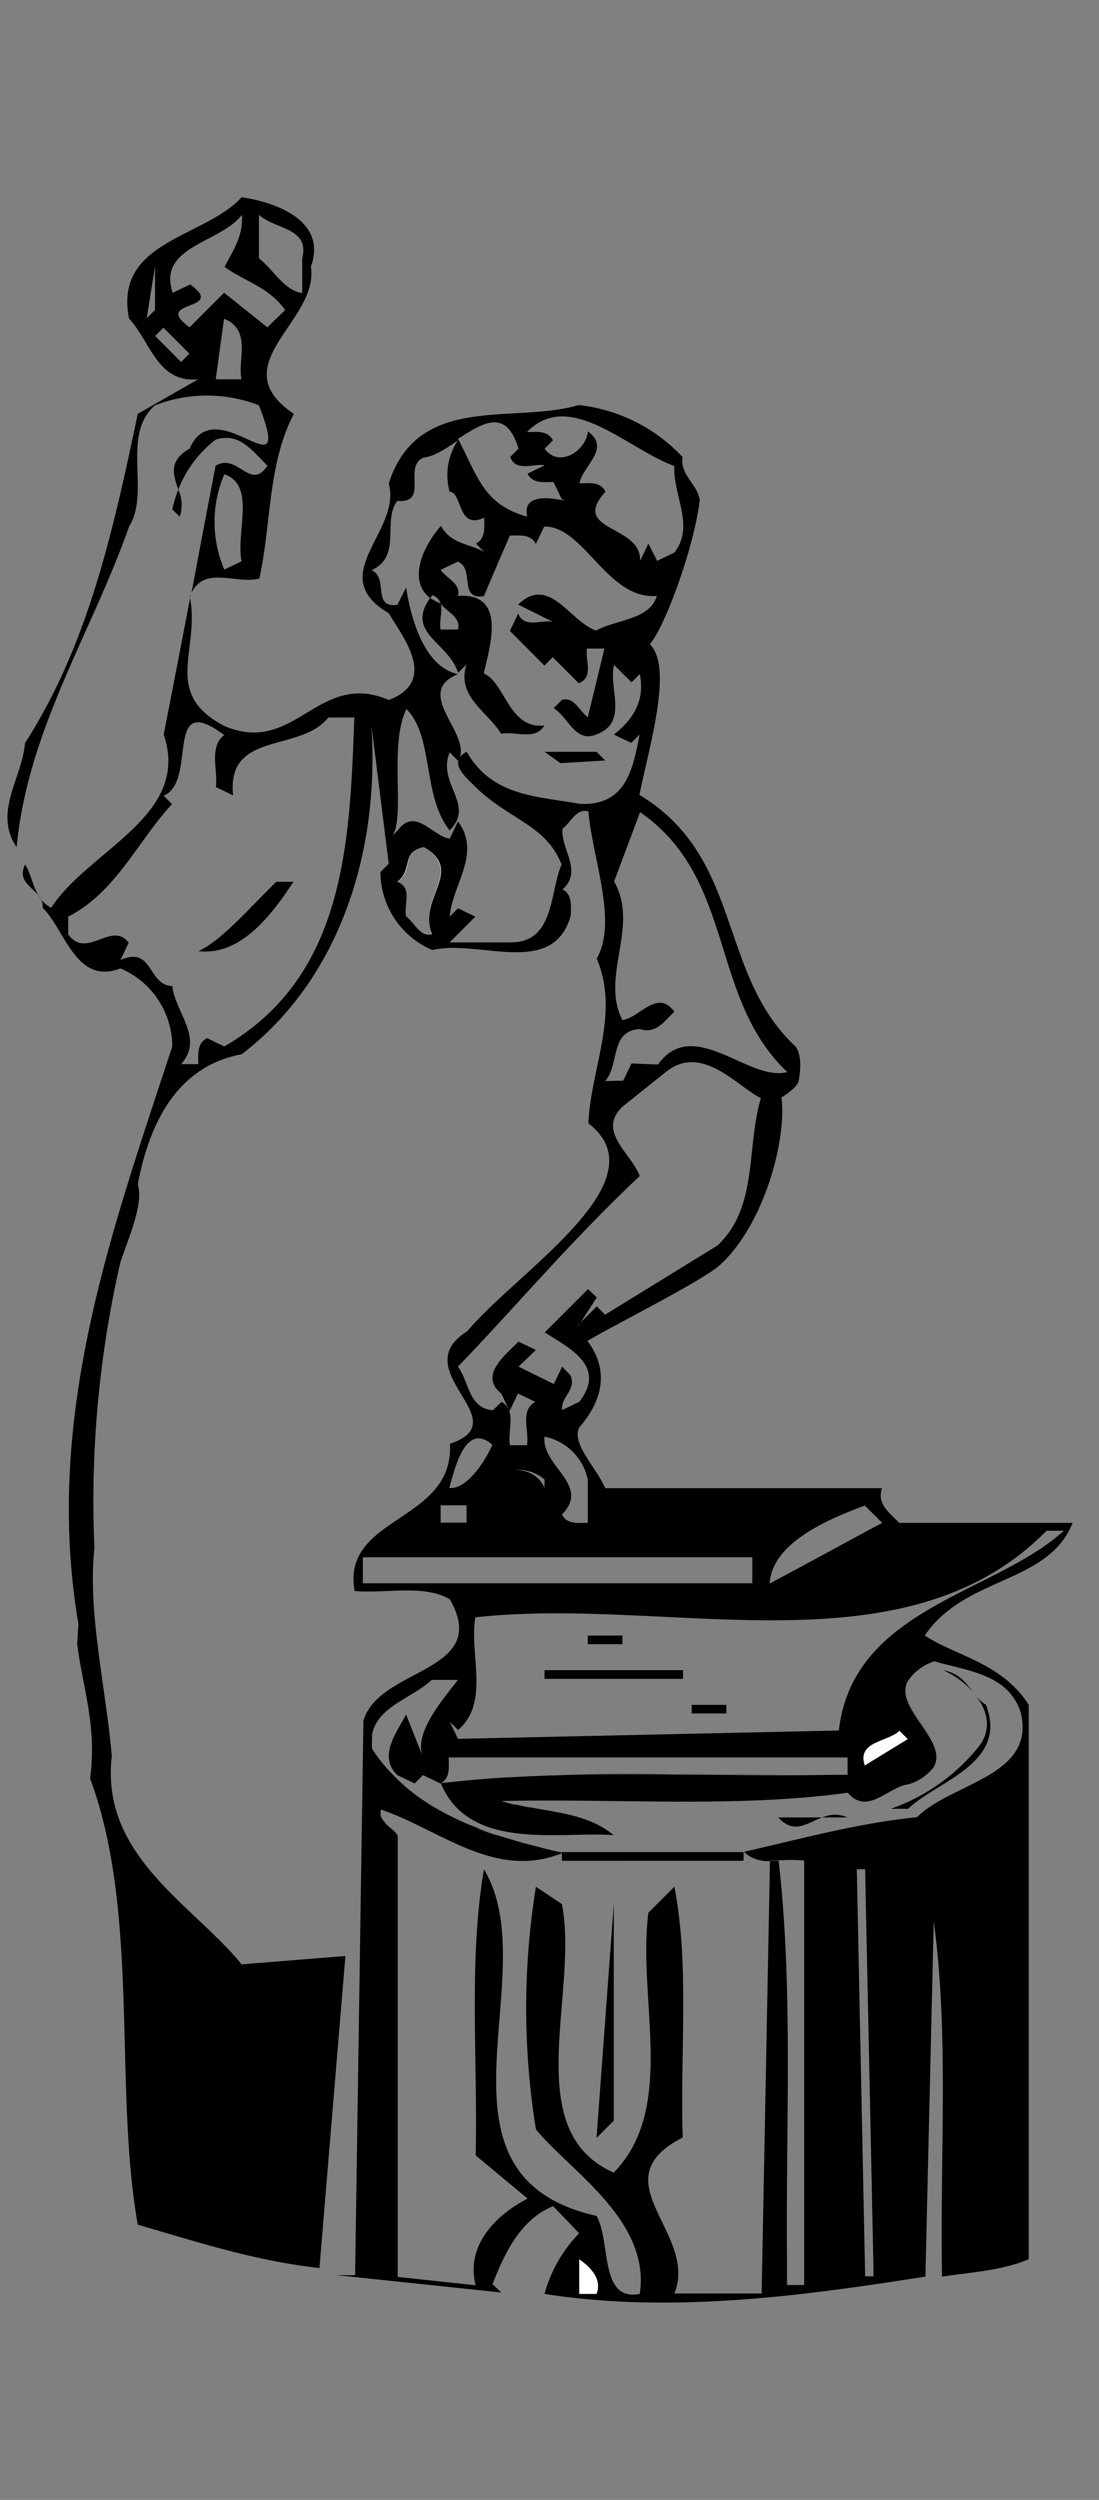 <svg xmlns="http://www.w3.org/2000/svg" width="132" height="300" viewBox="0 0 132 300"><rect x="0" y="0" width="132" height="300" fill="#808080" stroke="none"/><path d="M23.82 114.14c5.2.62 8.94-4.58 11.43-8.32h-2.07c-3.01 2.92-6.55 7.07-9.36 8.32z"/><path fill="#fff" d="M42.53 86.07z"/><path d="M65.41 90.22l1.9 1.36 5.38-.32-1.04-1.04h-6.24z"/><path d="M55 52.8zM47.09 100.23l-.39.39a1.45 1.45 0 00.39-.39z" fill="#fecf8c"/><path d="M83.08 204.59h4.16v1.03h-4.16zM65.4 200.43h16.64v1.04H65.4zM56.29 213.59zM70.6 196.27h4.16v1.04H70.6zM55.87 213.63h.42zM62.31 220.94l-.65-.2zM60.89 213.24h.28zM66.18 213zM61.2 213.22zM53.51 217.59c.37.2.75.39 1.13.57-.38-.16-.76-.37-1.13-.57zM66.59 213c3.47-.11 7-.14 10.5-.14s6.82 0 10.24.07c-6.96-.08-13.92-.17-20.74.07zM56.45 219c.42.18.85.35 1.28.51-.43-.2-.86-.37-1.28-.51zM57.73 219.47l.19.07zM59.4 220.06h.08-.13zM55 218.31l1.2.53zM56.16 218.84l.25.11zM54.64 218.16l.29.13zM45.6 217.55a.3.3 0 000 .1.43.43 0 010-.1zM46.24 218.75a3.15 3.15 0 01-.25-.28 3.15 3.15 0 00.25.28zM53.18 217.42l.3.16zM46.24 218.75v0zM45.69 218l.06.11zM45.91 218.37l.07.09zM45.62 217.66a1.14 1.14 0 00.07.32 1.14 1.14 0 01-.07-.32zM45.75 218.09a1.56 1.56 0 00.16.28 2.54 2.54 0 01-.16-.28zM58 219.55c.47.18.93.34 1.4.5-.51-.16-.97-.32-1.4-.5zM47.88 213.65c-.35-.33-.68-.67-1-1 .32.35.65.67 1 1zM44.65 208.27a3.87 3.87 0 000 .49 4.23 4.23 0 010-.5zM46.72 212.48l.13.13zM45.64 211.2c.35.45.71.87 1.08 1.28-.37-.41-.72-.83-1.08-1.28zM87.33 212.91c2.52 0 5 .05 7.56.05-2.51 0-5 0-7.56-.05zM44.68 208.05v.21zM44.85 207.42a3.74 3.74 0 00-.16.62 5.79 5.79 0 01.16-.62zM48.1 213.85c.33.3.67.59 1 .88-.33-.29-.67-.58-1-.88zM50.71 215.91zM50.41 215.71l.27.19zM47.88 213.65l.2.17zM51.77 216.6l.29.17a3.37 3.37 0 01-.29-.17zM52.09 216.79c.36.22.72.43 1.09.63-.37-.2-.73-.42-1.09-.63zM49.38 214.93c.34.27.68.53 1 .78-.32-.25-.66-.51-1-.78zM49.12 214.73l.25.19zM92.72 223.36h.76-1 .28zM71.1 218.62a11.07 11.07 0 012.61 1.56 11.34 11.34 0 00-2.61-1.56zM93.48 223.34c.43 3.73.69 7.54.86 11.4-.17-3.86-.43-7.67-.86-11.4zM93.48 223.34v-.01.01zM109.16 201.42c-2.06 3.2 5 7.29 3 10.49 2.01-3.2-5.05-7.29-3-10.49zM4.63 107.46c-.71-1.16-.9-2.53-1.6-3.72-.98 1.88.71 2.62 1.6 3.72zM22.79 71.5v.26l.12-.61c-.01.11-.07.22-.12.35zM4.93 107.9a2.14 2.14 0 00-.3-.44c.1.15.19.3.3.44zM21.59 62a4.34 4.34 0 00-.18-3.24 17.81 17.81 0 00-.72 2.35zM36 28.65a1.77 1.77 0 01.12.17 1.77 1.77 0 00-.12-.17zM34.46 27.51c-.41-.19-.85-.37-1.28-.55.42.18.82.35 1.28.55z"/><path d="M37.34 32c2.07-5.72-4.68-7.81-8.32-8.33-4.47 4.9-15.39 5.21-13.52 14.56 2.6 2.8 3.43 7.79 8.32 7.28l-7.27 4.15C13.63 63.51 10.62 77.33 3 89.18c-.32 4.16-3.85 8.32-1 12.48C3.34 87.52 11 76 15.5 63.19c2.6-4.15-1-11 3.12-14.55a17.23 17.23 0 0112.48 0c4.37 11.23-5.2-2.08-8.32 5.2-2.61 1.47-1.94 3.16-1.37 4.92a13.87 13.87 0 014.49-6c2.91-.94 4.47 1.45 6.23 3.12-2.07 3.12-3.53-1.56-6.23 0q-1.47 7.63-2.9 15.27c1.57-3.3 5.44-1 8.15-1.72 1.45-6.55 1-13.82 4.15-19.76-8.78-5.92 3.07-11.11 2.04-17.67zm-8.42 34.68a4.69 4.69 0 00.1.67l-2.08 1a14.54 14.54 0 010-11.43c3.61 1.2 1.64 6.3 1.98 9.76zm6.77-38.39l-.12-.11zm-.25-.22L35.3 28zM18.62 37.2l-1 1 1-6.23zm3.13 6.24l-3.12-3.12 1-1 3.12 3.12zm-.31-5.75c0 .37.32.86 1.35 1.59-1.03-.73-1.38-1.22-1.35-1.59zM29 45.52h-3.09l1-7.28c2.88 1.18 2 3.92 2 6.25v.06a6.15 6.15 0 00.09.97zm3.11-6.24l-5.19-4.15-4.15 4.15c-1-.73-1.38-1.22-1.35-1.59.06-1 2.63-1.06 2.7-2a1 1 0 000-.16.69.69 0 00-.05-.13v-.06a.83.83 0 00-.07-.13l-.06-.07a1.34 1.34 0 00-.11-.14v-.05.05a6 6 0 00-1-.86l-2.09 1c-1.76-5.27 4.81-5.88 7.78-8.76a4.45 4.45 0 00.54-.61 5.56 5.56 0 010 .91c-.11 2-1.18 3.61-2.09 5.34 2.4 1.76 5.31 2.39 7.28 5.19zm-8.1-4v.06c0 .06-.01-.03-.01-.05zm.08.19s.02.02.02.01zm-.09-.31l-.05-.07zM36.3 31v4.17c-2.19-.32-3.44-2.81-5.2-4.17v-5.23a3.44 3.44 0 00.67.5 3.12 3.12 0 01-.67-.51 3.12 3.12 0 00.67.51l.22.13a6.54 6.54 0 00.59.3l.24.11.36.15c.44.18.87.36 1.28.55h.1-.1a5.52 5.52 0 01.8.44l.22.16a2 2 0 01.26.24 2.15 2.15 0 01.68 1.38A3.68 3.68 0 0136.3 31zM32 26.4l-.22-.13.22.13zM32.82 26.81l-.24-.11z"/><path d="M32.58 26.7a5.43 5.43 0 01-.59-.3 5.43 5.43 0 00.59.3zM33.17 27l-.35-.15zM128.83 182.75H108c-1.14-1.24-2.7-2.18-2.07-4.16H72.69c-1-2.39-4.06-5.3-3.13-7.28 2.82-3.22 3.65-6.85 1-10.39 2.88-1.75 12.63-6.6 15.59-8.84 5.37-4.52 8.39-15 7.71-20.38 0 0 1.91-1.13 2.07-2 .59-3.2-.41-4.15-.41-4.15-9.37-8.74-6.25-22.67-18.72-30.16 1.21-5.93 4.07-15.32 1.25-18.08 1.74-2 5.19-11.11 6-17.26-.27-2-2.39-3-2.07-5.2a20 20 0 00-12.49-6.24C61.66 50.93 50.23 47.08 46.7 58c1.55 5.83-7.8 11 0 15.6 1.65 2.81 6 8.11 0 10.4-8.53-3.64-11.23 6.75-19.76 3.12-7.48-3.91-2.94-9-4.11-15.35Q21.26 80 19.66 88.14c3.33 9.78-9 13.83-13.51 20.8a4.23 4.23 0 01-1.22-1 1.7 1.7 0 01.19 1c2.69 2.59 4 9.35 9.34 7.27a10.19 10.19 0 016.23 9.37c-7.06 21.61-15.54 44.33-11.27 69.29l-.15 2.44c.73 5.51 2.38 9.87 1.55 16.11 6 16.11 2.81 37.12 5.73 53.55 7.17 2.08 14.13 4.36 21.82 5.2q1.56-18.74 3.12-37.44l-12.47 1c-5.83-7.17-17-13-15.59-25-.73-8.32-2.92-17.25-2.09-24.95a128.2 128.2 0 013.12-34.3c1-3 2.81-7 2.09-9.37 1.34-7.07 4.57-14.13 12.47-15.59 11.44-8.73 16.63-23.7 15.59-39.5l2.08 16.63-1 1a10.22 10.22 0 006.25 9.36c5.5-1.36 14.54 3.43 16.62-4.17 0-1.14.21-2.49-1-3.11 2.49-2.18-.22-4.79 0-7.28 1-.73 1.66-2.49 3.11-2.08.52 5.82 3.54 13.2 1 17.67 2.81 6.55-.72 13.21-1 19.76 8.93 6.91-8.42 17.68-14.55 24.95-7.59 4.78 6.23 10.7-2.08 13.52.52 9.45-13.1 8.62-11.44 17.66 3.86.32 8.32-.83 11.44 1 5 8.84-8.52 8.11-10.39 14.57l-1 66.53h-2.19l19.75 2.08-1.05-1c1.36-3.54 3.34-7.8 7.28-9.36l3.12 3.25a16.86 16.86 0 00-4.16 7.28c15.29 2.39 31.2.21 45.75-2.08l1-42.62c1.86 13.51.72 28.38 1 42.62 3.55-.52 7.18-.73 10.41-2.08v-66.53c-3.23-5.1-9-5.94-12.48-8.33 4.86-7.16 14.83-6.13 17.75-13.51zM26.94 125.58l-2.07-1c-1.25.62-1.05 2-1.05 3.12h-2.07c2.8-3.12-.74-6.24-1.05-9.37-3-.09-2.28-4.88-6.24-3.12l1-2.08c-2.07-2.7-5 2.08-7.27-1V110c5.71-2.91 8.32-9 12.47-13.51l-1-1c4.15-1.76-.11-12.79 7.27-7.28-1.87 1.47-.73 4.16-1 6.24l2.07 1c-.84-7.8 8.11-5.09 11.43-9.35h3.13c-.56 15.04-1.07 31.05-15.62 39.48zm76.93 55.09l2.09 2.08c-4.48 2.39-9 4.89-13.52 7.28.3-4.89 6.97-7.69 11.43-9.36zm-33.27-3.12v5.2c-1.14 0-2.48.21-3.11-1 3.53-3.53-2.49-5.82-2.09-9.35a6.67 6.67 0 015.2 5.15zm-5.2 0v1c-1.13-2.59-4.56-2.7-6.24-1a4.77 4.77 0 016.24 0zM81 55.92c-.2 3.53 2.5 7.17 0 10.39l-2.07 1-1.05-2.08-1 2.08c.21-4.36-8.52-3.53-4.15-8.31-.63-1.25-2-1-3.12-1 .31-2.07 3.84-4.15 1-6.23-.2 2.29-3.42 4.47-5.2 2.08l1-1c-.62-1.25-2-1-3.12-1 5.14-5.29 12.1 2.08 17.71 4.07zm-18.72-2.08l-1 1c.73 1.87 2.81.73 4.15 1l-2.07 1c.62 1.24 2 1 3.12 1l1 2.09c1.77.72-5-1.77-4.16 2.07-5.3-1.45-6-5-8.31-9.34 2.89-1.82 5.76-3.82 7.27 1.18zM51.9 112.06c-1.46.41-2.08-1.36-3.12-2.09-.32-1.35.83-3.43-1.05-4.15 1.88-1.46.42-3.54 3.12-4.16 4.99 2.81-.85 6.24 1.05 10.4zm17.67-15.6c-5-.93-10.41-.83-13.52-6.24-2.39 1.25 0 3.12 1 4.16 4.06 4 8.53 4.58 10.4 9.36-1.46 3.43-.83 9.46-6.24 9.35H54l3.09-3.09-2.08-1-1 1c.31-3.84 3.85-7.58 1-11.43l-1 2.08c-2.07-.31-4.15-3.85-6.24-1l-.64.65c1.58-2.31-.45-10.93 1.69-15.21 3.32 3.33 1.87 10.4 5.19 14.56 3.12-3.12-1.56-5.61 0-9.36l1 1c2-3-5.61-8.11 0-10.39-3.94-.84-5.61-6.34-6.23-10.4l-1.05 2.08c-3.11.42-1-3.22-3.11-4.16 3.73-1.66 1.24-5.93 3.11-8.31 3.85.31.62-4.06 3.12-5.2 1.27-.11 2.71-1.07 4.14-2.05A7.5 7.5 0 0054 59c1.56.1.93 4.67 4.16 3.11 0 1.15.2 2.5-1 3.12l1 1c-1.77-1-4-.93-5.2-3.12-2.21 2.49-4 6.61-1.28 8.67.09-.12.15-.23.25-.35a1.56 1.56 0 011 1c.73 1 2.49 1.66 2.08 3.12h-2.08c-.22-.92.25-2.19 0-3.13a5.16 5.16 0 01-1.26-.68c-3 4.27 2.15 5.27 3.36 9l1-1c-1.24 3.84 2.5 5.61 4.16 8.31 1.77-.31 4.16.84 5.19-1-4.25.51-4.68-5.1-7.27-6.24.65-3.06 2.89-9.71-3.11-9.3.41-1.45-1.35-2.08-2.08-3.12l2.08-1c2.08.94 0 4.58 3.12 4.16 1-2.39 2.08-4.88 3.12-7.28 1.14 0 2.5-.21 3.12 1l1-2.08c4.79-.1 7.6 8.84 13.53 8.32-.85 2.91-4.9 2.81-7.28 4.16-3.12-1-5.62-6.76-9.37-3.12l4.17 2.08c-1.35-.31-3.43.83-4.17-1l-1 2.08 4.15 4.16 1-1 3.12 3.12c1.87-.73.73-2.81 1-4.16h2.09l-2 8.24c-1-.73-1.66-2.5-3.11-2.08l-1 1c1.76 1 2.6 4.27 5.2 3.12 3.84-1.45 1.35-5.51 2.07-8.31l2.09 2.08 1-1c.63 3.12-.72 5.4-3.12 7.27l2.09 1 1-1c-.82 4.36-1.74 8.62-7.25 8.31zm3.12 33.27c1.76-2 .52-6 4.15-6.24 2 .63 2.92-.94 4.16-2.08-2.07-2.8-4.16.73-6.24 1-2.7-5.2 2.08-11.23-1-16.63l3.12-8.32c11.54 8 8.22 22.25 17.68 31.19-4.58 1.25-11.27-6.84-15.53-.9l-3.18-.13-1 2.07zM55 164c6.65-6.86 13.62-15.17 21.83-22.86-.93-2.71-5.19-5.31-2.08-8.32l5.2-4.16c4.36-3.53 8.64 1.77 11.44 3.12-1.77 5.92-.31 13.1-5.21 17.68l-13.5 8.31-1-1-1.94 1.93c-.33.52-.47.72-.14.15l.14-.15c.52-.79 1.5-2.34 1.94-3l-1.05-1-5.2 5.19c3.13 2 7.39 4.06 4.17 8.32l-2.08 1c-.22-1.57 1.77-2.39 1-4.16l-1-1.05-1 2.09-4.24-2.09 2.09-2-2.09-1c-1.65 1.67-4.77 4.06-2.07 6.23l1 2.09 1-2.09 2.09 1c-1.87 1-.73 3.42-1 5.2h-2.05c-.31-1.78.83-4.16-1-5.2l-1.05 1c-2.94-.23-2.84-3.42-4.2-5.23zm4.15 9.37c-.93 2.08-3.11 5.4-5.19 5.19.64-2.15 1.88-8.07 5.2-5.16zm-6.23 7.27h3.12v2.08h-3.11zM43.58 190v-3.12h46.78V190zm61.33 83.17h-1l-1-48.86h1l1 47.83zm7.28-73.82c2.59.78 5.74 1.18 8 2.81a6.41 6.41 0 012.43 3.43c1.71 7.36-7.7 8.27-12.07 12.1l-.41.38c-7.17.73-13.93 2.6-20.79 4.16a4.13 4.13 0 003.12 1.1v-.06h1a18.15 18.15 0 013.12 0v50.94h-2.06v-2.32 2.32-2.68c-.13-11.87.35-24-.1-35.8-.16-4.2-.44-8.35-.91-12.42h-1.04l-1 51.92H81c2.92-7.28-9.15-13.52 1-18.72-.32-10.07.82-20.79-1-30.14a75.12 75.12 0 011.11 14.8A75.12 75.12 0 0081 226.42l-3.12 3.11c-1.35 10.4 3.44 23.4-4.16 31.19-11.43-5-4.15-21.52-6.23-32.22l-3.12-2.08a91.12 91.12 0 000 29.11c3.95 4.88 13.83 10.91 12.47 19.75-4.88.94-3.43-6.24-5.19-9.36-21.63-4.88-5.94-29-13.52-41.58-1.87 10.81-.73 22.87-1 34.31l6.24 5.19c-3.64 1.87-7.49 5.51-6.24 10.4l-9.36-1v-53a5.45 5.45 0 00-.93-.93l-.51-.45v-.05a3.58 3.58 0 01-.26-.29l-.07-.09a1.56 1.56 0 01-.16-.28l-.06-.11a1.14 1.14 0 01-.07-.33.3.3 0 010-.1 1.47 1.47 0 01.06-.45c7.07 2.39 13.72 8.53 21.83 5.19l-1.87-.44-2.55-.66-.75-.2.36.1-.37-.11-1-.3c-.62-.18-1.23-.35-1.84-.55h-.08c-.49-.16-1-.33-1.45-.51l-.19-.07-1.43-.61-.25-.11c-.41-.17-.83-.36-1.23-.55l-.29-.13c-.39-.19-.78-.38-1.17-.59l-.3-.16c-.38-.2-.75-.42-1.12-.64l-.29-.17c-.37-.23-.73-.47-1.09-.71l-.27-.19c-.36-.25-.71-.52-1.05-.79l-.25-.19c-.35-.29-.7-.59-1-.9l-.2-.17c-.36-.34-.7-.69-1-1l-.13-.13a21.11 21.11 0 01-2.1-2.7 16.54 16.54 0 001 1.42c-.36-.45-.7-.93-1-1.42a5.87 5.87 0 010-1 3.87 3.87 0 010-.49 1.43 1.43 0 010-.22 3.74 3.74 0 01.16-.62c1-2.9 4.76-3.85 7-5.95H55c-1.55 2.08-5.51 6.44-4.16 9.35l-2.07-5.2c-1.05 2.08-3.43 5-1.05 7.28l2.09 1 1-1 2.08 1c1.24-.63 1-2 1-3.12h47.91v2.08c-2.29 0-4.6.06-6.91.06-2.51 0-5 0-7.56-.05-3.42 0-6.84-.06-10.24-.07s-7 0-10.52.14h-.37c-1.68.06-3.35.13-5 .23h-.28c-1.55.09-3.09.21-4.62.35-1.12.11-2.25.22-3.36.35 3.43 8.31 14.56 5.72 20.78 6.24a11.09 11.09 0 00-3-1.73 19 19 0 00-3.16-.9c-.59-.13-1.18-.23-1.77-.34l1.4.26c-1.16-.23-2.34-.41-3.5-.63h-.1c-.56-.1-1.11-.21-1.65-.34h-.2c-.51-.12-1-.26-1.51-.42 13.82-.31 28.39.84 41.59-1 2.38 2.8 4.88-.73 7.28-1a6 6 0 003-2c2-3.2-5-7.29-3-10.49a6 6 0 013.09-2.26zm-8.32 12.48c-.85-2.38 1.58-2.75 3.23-3.55-1.65.83-4.1 1.2-3.23 3.58zm-3.12-4.16l-45.74 1-1-2.07 1 1c3.84-3.22 1.35-9 2.08-13.51 23.18-2.6 51.46 7 68.62-10.4h2.07c-8.31 7.59-25.36 9.25-27.03 24.01z"/><path d="M50.9 101.66c5 2.81-.83 6.24 1 10.4-1.9-4.16 3.94-7.59-1.05-10.4zm-3.12 4.16c1.88-1.46.42-3.54 3.12-4.16-2.75.62-1.3 2.7-3.17 4.16zm1 4.18c-.32-1.35.83-3.43-1.05-4.15 1.87.69.73 2.77 1.05 4.15zm3.12 2.09c-1.46.41-2.09-1.36-3.12-2.09 1.03.7 1.65 2.47 3.12 2.06zM125.71 183.79zM54 206.7l1 1zm1 2.07l45.74-1M90.36 186.88zm-46.78 0zm0 3.12zm46.78 0z" fill="#fff"/><path d="M118.43 204.59c2.7 7.07-5.92 9.14-9.35 12.47H107a23.47 23.47 0 0010.41-7.28c3.11-3.64-.85-8-4.17-9.35 3 .51 3.31 3.01 5.19 4.16z"/><path d="M103.87 211.86c-1-2.91 2.81-2.81 4.16-4.16l1 1z" fill="#fff"/><path d="M101.8 218.1c-3.44-1.56-5.51 3.12-8.32 0zM67.49 222.26h21.82v1.04H67.49zM71.65 256.56l2.07-28.06v25.99l-2.07 2.07z"/><path d="M71.65 275.28h-2.08v-4.16c.73.52 2.91 2.08 2.08 4.16z" fill="#fff"/><path d="M69.57 271.12c.73.52 2.91 2.08 2.08 4.16.83-2.08-1.35-3.64-2.08-4.16zm0 4.16zm2.08 0z" fill="#fff"/></svg>